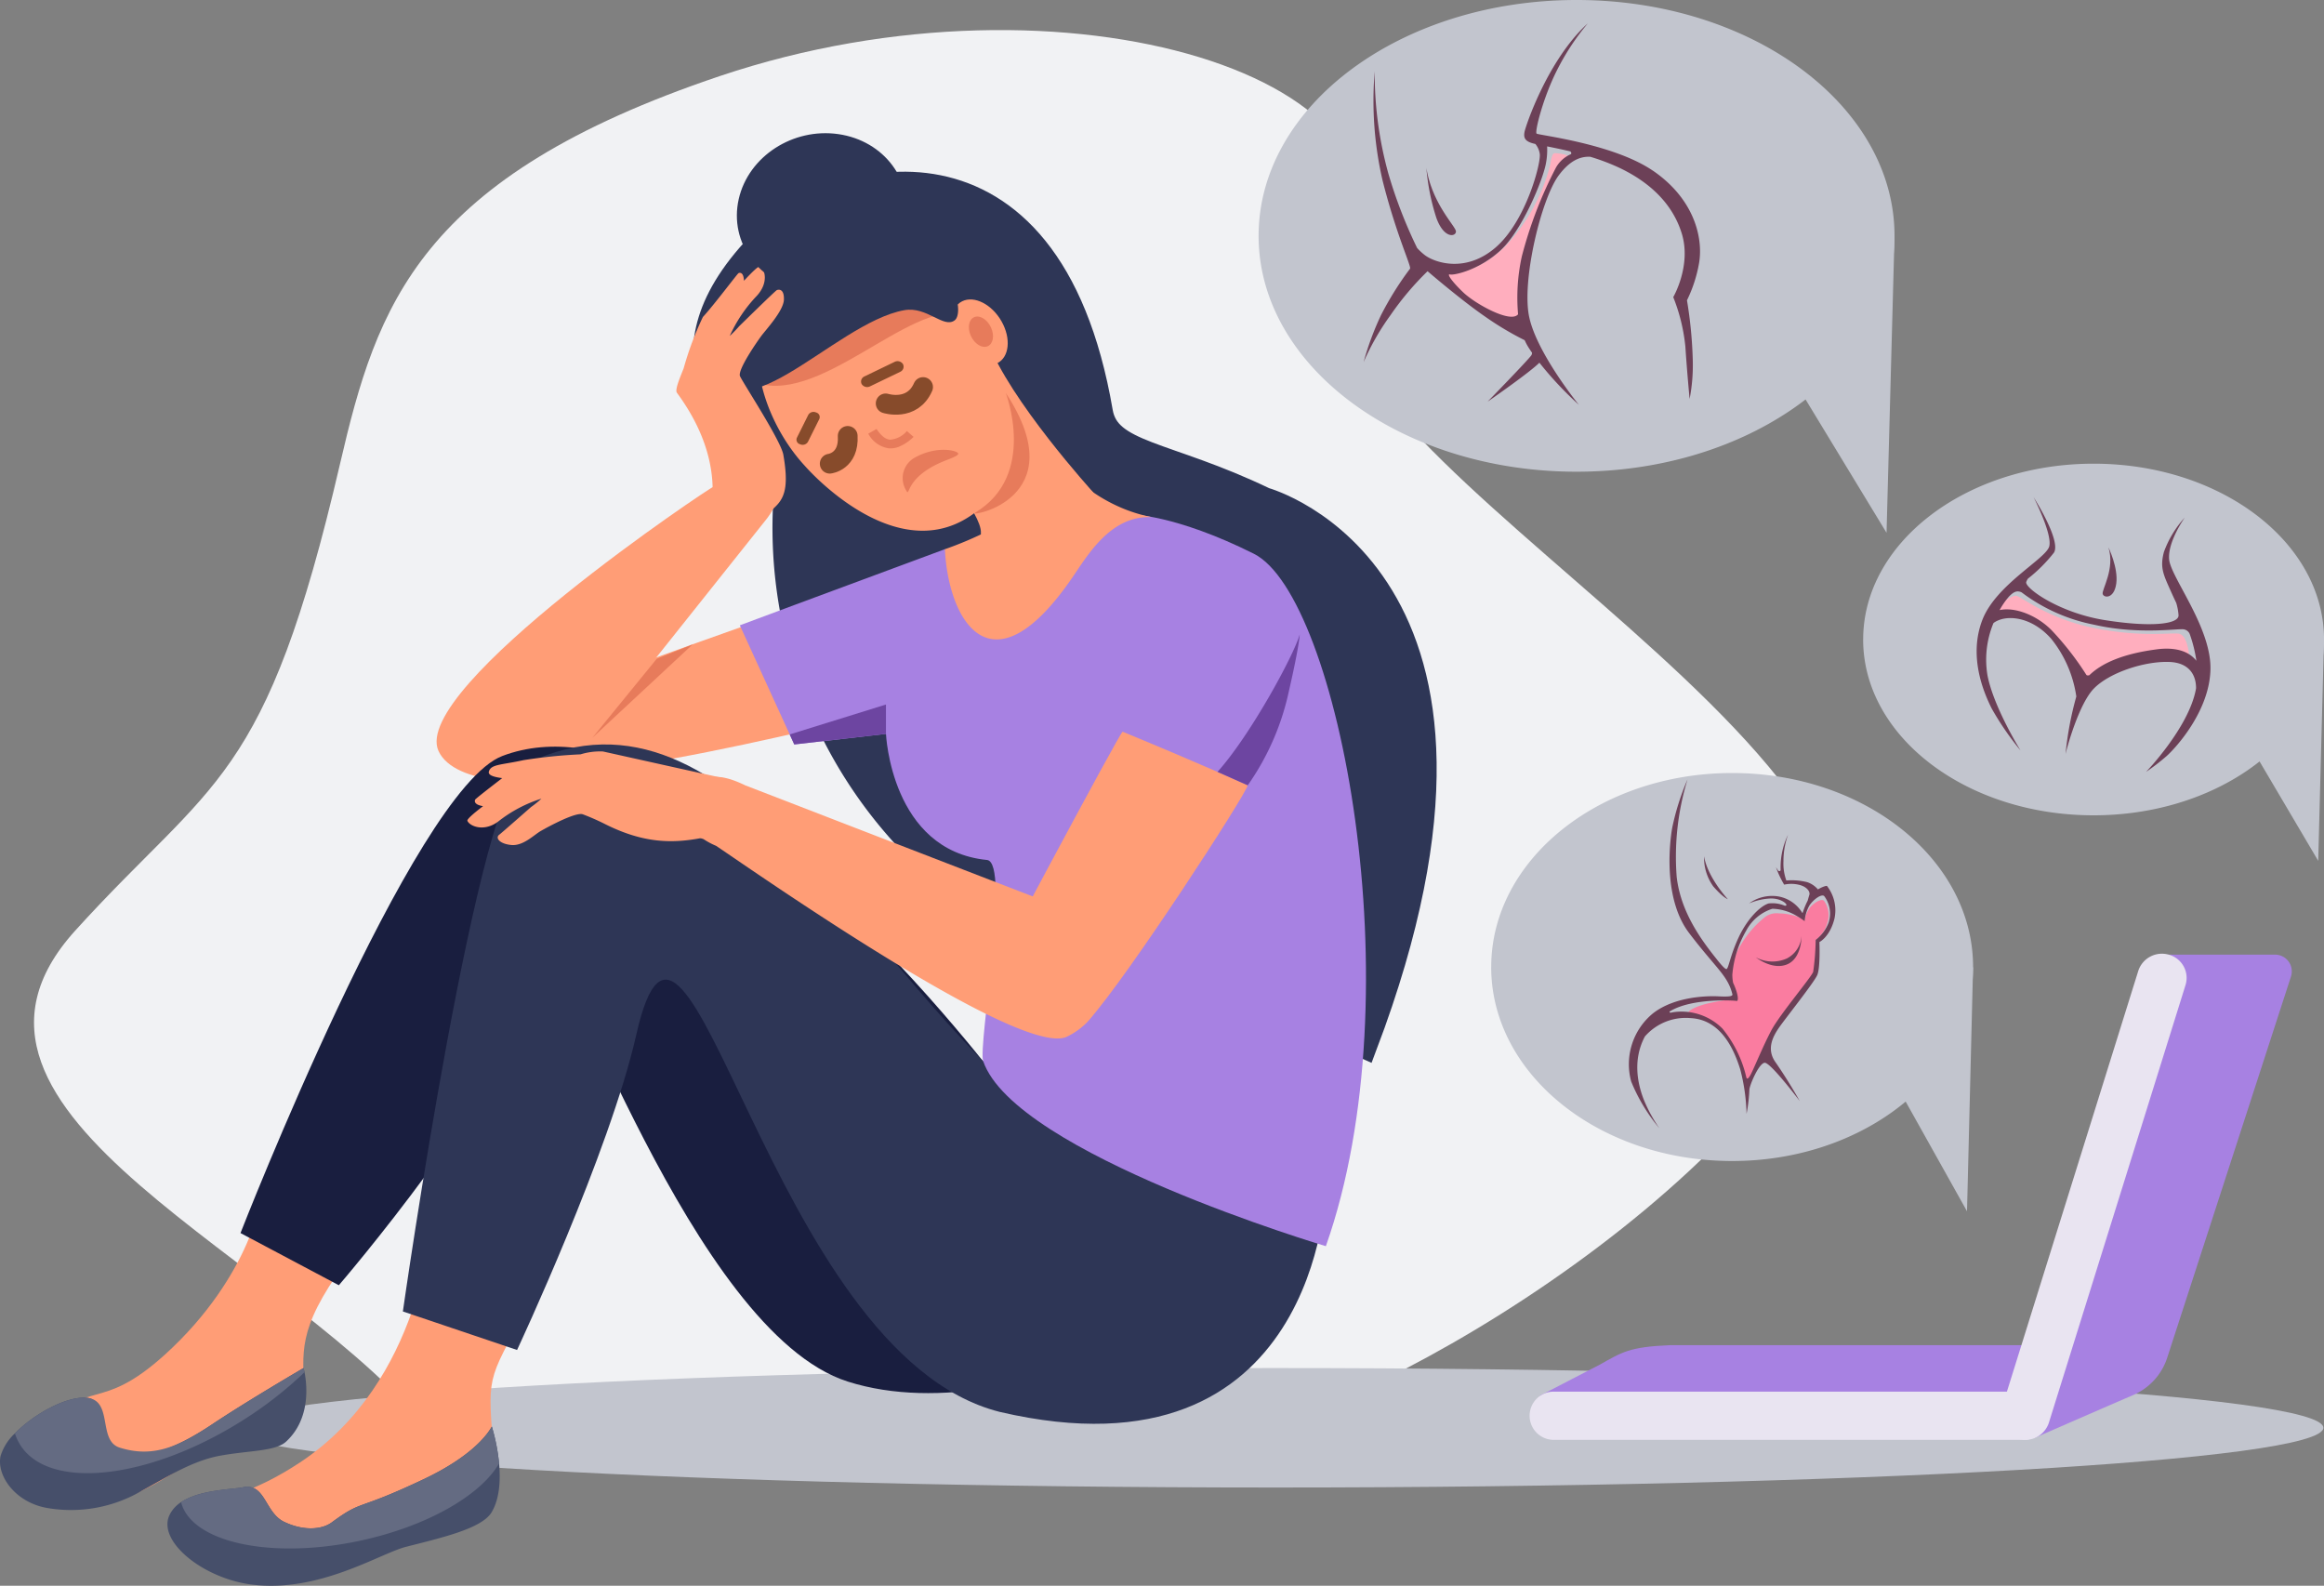 <svg id="Grupo_173563" data-name="Grupo 173563" xmlns="http://www.w3.org/2000/svg" xmlns:xlink="http://www.w3.org/1999/xlink" width="329.64" height="224.911" viewBox="0 0 329.64 224.911">
  <rect x="0" y="0" width="329.64" height="224.911" fill="#808080" stroke="none"/>
  <defs>
    <clipPath id="clip-path">
      <rect id="Rectángulo_216575" data-name="Rectángulo 216575" width="329.64" height="224.911" fill="none"/>
    </clipPath>
  </defs>
  <g id="Grupo_173562" data-name="Grupo 173562" clip-path="url(#clip-path)">
    <path id="Trazado_237485" data-name="Trazado 237485" d="M74.8,215.542C54.712,189.511-.189,169.554,23.549,143.368c19.557-21.573,26.993-20.732,37.563-66.222,5.235-22.531,11.148-40.6,53.859-54.975,49.223-16.564,102.45.694,88.9,26.146s87.344,69.707,68.656,104.38-76.094,64.671-90.381,62.795-107.344.05-107.344.05" transform="translate(-12.876 -11.38)" fill="#f1f2f4"/>
    <path id="Trazado_237486" data-name="Trazado 237486" d="M415.824,720.076c0,4.68-66.532,8.473-148.6,8.473s-148.6-3.793-148.6-8.473,66.532-8.473,148.6-8.473,148.6,3.794,148.6,8.473" transform="translate(-86.273 -517.571)" fill="#c2c5ce"/>
    <path id="Trazado_237487" data-name="Trazado 237487" d="M42.21,625.637c1.111-2.116-.656,10.14-13,21.332-9.388,8.514-10.857,3.123-17.557,10.676-1.386,1.563-5.8,7.42-2.506,9.542,4.443,2.859,12.347,2.06,19.954-2.628,9.208-5.674,12.632-4.292,14.865-4.689,2.841-.505,4.984-3.065,4.942-7.513-.053-5.57-1.209-8.681,5.769-18.27l.307-1.691Z" transform="translate(-5.785 -454.871)" fill="#ff9d76"/>
    <path id="Trazado_237488" data-name="Trazado 237488" d="M.081,724.082c-.587,2.745,2.035,6.553,6.566,7.361a19.822,19.822,0,0,0,13.58-2.5c3.123-1.653,6.828-4.124,10.908-4.89s7.9-.6,9.437-2.007c3.547-3.253,2.955-8.17,2.622-9.854-.075-.378-.136-.592-.136-.592s-8.024,4.688-12.921,7.956-9.994,5.542-14.716,4.2.753-7.739-3.276-7.947c-2.87-.151-7.4,2.359-10.031,5.064a7.267,7.267,0,0,0-2.033,3.21" transform="translate(0 -517.571)" fill="#464f6a"/>
    <path id="Trazado_237489" data-name="Trazado 237489" d="M7.756,720.873a7.064,7.064,0,0,0,.744,1.617c4.058,6.482,18.125,4.973,31.415-3.37a55.01,55.01,0,0,0,8.921-6.926c-.075-.378-.136-.592-.136-.592s-8.024,4.688-12.921,7.956-8.476,4.8-13.16,3.334c-3.21-1.008-.8-6.875-4.832-7.083-2.87-.151-7.4,2.359-10.031,5.064" transform="translate(-5.641 -517.571)" fill="#646b82"/>
    <path id="Trazado_237490" data-name="Trazado 237490" d="M125.22,635.829s-1.226,22.558-18.655,34.059c-13.262,8.752-17.979,3.244-18.526,8.805-.221,2.248,4.134,4.064,7.787,5.352,7.251,2.558,12.039,2.853,18.159-.1,10.652-5.139,12.659-3.814,16.27-6.19,3.825-2.517,4.084-5.03,3.664-10.8-.736-10.113-.671-8.652,5.988-21.009l.72-.6Z" transform="translate(-64.028 -462.458)" fill="#ff9d76"/>
    <path id="Trazado_237491" data-name="Trazado 237491" d="M99.017,764.447c9.578,1.23,18.17-4.389,21.926-5.35,5.1-1.3,10.758-2.589,12.136-4.9,1.151-1.935,1.274-4.585,1.059-6.916a27.2,27.2,0,0,0-1.027-5.234c-.507.9-2.567,4.095-9.663,7.461-9.8,4.65-8.531,2.808-13.051,6.134-1.4,1.03-4.014,1.235-6.765-.092-2.727-1.316-2.644-5.544-5.833-4.892-1.531.315-6.09.32-8.768,2.11a4.478,4.478,0,0,0-1.677,1.905c-1.642,3.714,4.858,8.907,11.665,9.778" transform="translate(-63.347 -539.711)" fill="#464f6a"/>
    <path id="Trazado_237492" data-name="Trazado 237492" d="M94.189,752.762c1.451,5.685,12.631,8.155,25.192,5.514,9.6-2.017,17.265-6.441,19.916-11a27.2,27.2,0,0,0-1.027-5.234c-.507.9-2.567,4.095-9.663,7.461-9.8,4.65-8.531,2.808-13.051,6.134-1.4,1.03-4.014,1.235-6.765-.092-2.727-1.316-2.644-5.544-5.833-4.891-1.531.315-6.09.32-8.768,2.11" transform="translate(-68.507 -539.71)" fill="#646b82"/>
    <path id="Trazado_237493" data-name="Trazado 237493" d="M375.62,135.621c-3.255-4.056-16.494-14.689.242-31.444,9.481-9.491,40.117-18.164,47.406,24.362,1.068,6.233,9.329,5.846,23.4,12.606,0,0,39.247,10.758,14.138,77.12,0,0-58.454-25.728-62.523-41.612C395.731,143,387.506,150.431,375.62,135.621Z" transform="translate(-267.346 -70.102)" fill="none" stroke="#2e3656" stroke-miterlimit="10" stroke-width="3.858"/>
    <path id="Trazado_237494" data-name="Trazado 237494" d="M381.956,142.606c.324-10.427-16.74-28.416-.512-38.731C395.881,94.7,415.385,87.3,428.257,128.79c3.531,11.384,65.211,2.321,37.47,90.669,0,0-18.359-6.842-65.112-28.018a66.464,66.464,0,0,1-18.659-48.835" transform="translate(-272.335 -70.354)" fill="#2e3656"/>
    <path id="Trazado_237495" data-name="Trazado 237495" d="M308.309,321.148s-50.062,13.162-56.739,9.524c-10.939-5.959-9.472-4.145-4.244-7.005s51.369-18.9,51.369-18.9Z" transform="translate(-176.989 -221.667)" fill="#ff9d76"/>
    <path id="Trazado_237496" data-name="Trazado 237496" d="M245.552,281.654l28.467-35.745c2.306-2.98,3.283-8.992-1.769-8.844-1.954.057,1.507,4.467-.367,2.657,0,0-4.836,1.193-5.621,1.815.316-.431-42.967,28.413-38.875,37.4,2.239,4.916,14.063,5.159,18.164,2.72" transform="translate(-165.188 -172.423)" fill="#ff9d76"/>
    <path id="Trazado_237497" data-name="Trazado 237497" d="M168.986,419.065c1.694-5.016,20.019,52.3,42.262,59.37,25.688,8.161,63.477-16.828,63.477-16.828-16.465-9.178-28.99-15.779-41.261-24.732,0,0-43.039-57.874-71.212-47.169-12.615,4.793-37.14,67.665-37.14,67.665l13.949,7.4s23.812-27.606,29.924-45.709" transform="translate(-90.998 -282.484)" fill="#191e3f"/>
    <path id="Trazado_237498" data-name="Trazado 237498" d="M209.564,467.657l16.2,5.465s13.158-28.09,16.914-44.73c7.27-32.2,18.7,45.208,51.532,53.507,45.2,10.545,46.273-31.58,46.273-31.58s-24.346,1.392-40.243-10.708c-24.451-18.613-43.586-63.692-72.99-49.735-6.9,1.967-17.683,77.782-17.683,77.782" transform="translate(-152.423 -281.65)" fill="#2e3656"/>
    <path id="Trazado_237499" data-name="Trazado 237499" d="M457.766,273.138c-11.213-5.609-17.5-5.591-17.5-5.591-7.5,5.039-6.979,9.079-16.587,7.175l-9.736-2.236c-17.581,6.5-29.093,10.8-29.093,10.8l7.723,16.9,13.006-1.5s.706,16.532,14.329,17.881c3.385.335-1.3,26.321-.543,28.534,4.513,13.147,48.607,26.243,48.607,26.243,12.751-36.131,1.752-92.224-10.2-98.2" transform="translate(-279.91 -194.595)" fill="#a781e2"/>
    <path id="Trazado_237500" data-name="Trazado 237500" d="M498.215,209.3l.008,0c3.414-1.7,6.971-7.782,5.53-10.384,0,0-11.914-13.112-14.933-21.375-.258-.708-9.384,12.094-9.384,12.094l1.683,4.353s6.888,7.988,6.721,10.7S494.8,211,498.215,209.3" transform="translate(-348.709 -129.109)" fill="#ff9d76"/>
    <path id="Trazado_237501" data-name="Trazado 237501" d="M511.393,204.421c-.041-.062,4.548,11.682-4.368,16.978-1.2.711,14.349-1.815,4.368-16.978" transform="translate(-368.727 -148.682)" fill="#e77b5b"/>
    <path id="Trazado_237502" data-name="Trazado 237502" d="M426.569,171.682s2.265-18.854,1.564-20.236l-5.447-8.046a18.014,18.014,0,0,0-24.157-1.806c-7.58,5.836-3.625,18.11,2.445,24.672,0,0,14.139,16.45,25.6,5.416" transform="translate(-286.834 -100.216)" fill="#ff9d76"/>
    <path id="Trazado_237503" data-name="Trazado 237503" d="M477.5,234.479c-.221-.433-3.046-1.123-6.146.591A3.322,3.322,0,0,0,470.1,239.7c.635,1.2-.34-1.754,5.3-4.09.785-.325,2.254-.815,2.092-1.133" transform="translate(-341.586 -170.173)" fill="#e77b5b"/>
    <path id="Trazado_237504" data-name="Trazado 237504" d="M456.063,225.622a6.621,6.621,0,0,0,2.034-1.379l-.954-.829a3.481,3.481,0,0,1-2.374,1.227c-.649-.049-1.279-.547-1.925-1.524l-1.175.67a3.942,3.942,0,0,0,2.92,2.079,3.3,3.3,0,0,0,1.475-.243" transform="translate(-328.512 -162.279)" fill="#e77b5b"/>
    <path id="Trazado_237505" data-name="Trazado 237505" d="M496.557,156.019c-1.712.85-1.987,3.505-.614,5.931s3.874,3.7,5.586,2.854,1.987-3.506.615-5.932-3.874-3.7-5.586-2.854" transform="translate(-360.079 -113.287)" fill="#ff9d76"/>
    <path id="Trazado_237506" data-name="Trazado 237506" d="M507.143,166.208c.52,1.143.3,2.332-.49,2.657s-1.854-.339-2.374-1.482-.3-2.332.49-2.657,1.854.339,2.374,1.482" transform="translate(-366.573 -119.75)" fill="#e77b5b"/>
    <path id="Trazado_237507" data-name="Trazado 237507" d="M375.812,151.454c8.681,6.958,22.064-8.59,30.327-8.518,1.675.153-3.758-7.658-10.455-7.466-9.559.273-31.231,6.879-19.872,15.984" transform="translate(-271.003 -98.529)" fill="#e77b5b"/>
    <path id="Trazado_237508" data-name="Trazado 237508" d="M367.327,145.053c3.713,13.259,17.835-4.782,28-6.591,3.221-.573,5.584,2.666,7.161,1.423,1.382-1.09.233-9.308-10.7-9.968-10.341-.625-26.4,8.2-24.462,15.137" transform="translate(-267.051 -94.469)" fill="#2e3656"/>
    <path id="Trazado_237509" data-name="Trazado 237509" d="M453.466,189.393,449.2,191.45a.916.916,0,0,1-1.194-.318.79.79,0,0,1,.4-1.09l4.263-2.058a.915.915,0,0,1,1.194.318.789.789,0,0,1-.4,1.09" transform="translate(-325.783 -136.656)" fill="#874b2b"/>
    <path id="Trazado_237510" data-name="Trazado 237510" d="M417.551,215.284l-1.612,3.233a.866.866,0,0,1-1.071.362l-.064-.024a.672.672,0,0,1-.431-.923l1.611-3.233a.866.866,0,0,1,1.071-.362l.064.024a.672.672,0,0,1,.431.923" transform="translate(-301.339 -155.852)" fill="#874b2b"/>
    <path id="Trazado_237511" data-name="Trazado 237511" d="M491.543,255a51.539,51.539,0,0,0,6.1-2.585l11-8.911c6.378,6.935,13.894,6.933,11.727,6.947-5.425.036-8.568,5.369-10.677,8.458C498.021,276,492,264.912,491.543,255" transform="translate(-357.515 -177.104)" fill="#ff9d76"/>
    <path id="Trazado_237512" data-name="Trazado 237512" d="M355.6,145.753c1.53-1.646,4.9-6.149,5.063-6.226.218-.1.723-.119.768,1.087,1.161-1.253,2.076-2.133,2.275-2.035.687.342,1.291,2.281-.46,4.175a20.418,20.418,0,0,0-3.833,5.685,16.816,16.816,0,0,0,1.333-1.374s5.105-5.014,5.344-5.126,1.064-.239,1.008,1.355-2.606,4.313-3.235,5.179c-.864,1.19-3.216,4.647-3.015,5.6.109.517,5.807,9.132,6.169,11.207,1.434,8.234-1.771,6.683-5.265,11.334-.9,1.2-5.81,4.481-7.788,3.6,0,0,8.018-10.04-2.04-23.719-.294-.4.325-1.9.953-3.462a44.57,44.57,0,0,1,2.724-7.278" transform="translate(-255.907 -100.787)" fill="#ff9d76"/>
    <path id="Trazado_237513" data-name="Trazado 237513" d="M395.163,84.207c-1.141,5.057,2.371,9.793,7.843,10.577s10.834-2.679,11.974-7.736-2.371-9.792-7.843-10.577S396.3,79.15,395.163,84.207" transform="translate(-287.258 -55.539)" fill="#2e3656"/>
    <path id="Trazado_237514" data-name="Trazado 237514" d="M390.605,84.207c-1.141,5.057,2.371,9.793,7.843,10.577s10.834-2.679,11.975-7.736-2.371-9.792-7.843-10.577S391.746,79.15,390.605,84.207Z" transform="translate(-283.943 -55.539)" fill="none" stroke="#2e3656" stroke-miterlimit="10" stroke-width="3.858"/>
    <path id="Trazado_237515" data-name="Trazado 237515" d="M416.389,424.849l-50.532-19.524c-2.319-1.118-4.985-1.995-6.958-.058l-1.24,4.442a3.157,3.157,0,0,0,2.265,3.236,10.307,10.307,0,0,0,1.791.957c6.15,4.148,43.3,30.114,49.737,27.075,7.9-3.727,6.181-15.528,4.936-16.128" transform="translate(-260.137 -293.933)" fill="#ff9d76"/>
    <path id="Trazado_237516" data-name="Trazado 237516" d="M280.155,402.194c2.241-.563.386-7.252-.789-7.64,0,0,3.552.824-17.008-3.752a9.419,9.419,0,0,0-3.179.406,72.992,72.992,0,0,0-8.09.823c-3.165.7-4.627.558-4.917,1.626-.137.507.7.773,1.893.924-1.709,1.315-3.757,2.907-3.83,3.042-.115.212-.152.732,1.112.935-1.357,1.036-2.314,1.867-2.218,2.085.334.755,2.347,1.631,4.4.069a19.158,19.158,0,0,1,6.105-3.22,15.386,15.386,0,0,1-1.491,1.2s-4.245,3.737-4.455,3.881c-.689.47.011,1.345,1.686,1.494s3.2-1.434,4.133-1.97c1.28-.737,4.994-2.717,5.985-2.386a32.638,32.638,0,0,1,3.159,1.388c7.158,3.592,11.9,2.506,17.5,1.1" transform="translate(-176.831 -284.218)" fill="#ff9d76"/>
    <path id="Trazado_237517" data-name="Trazado 237517" d="M546.914,388.211c-.368,1.49-16.847,26.916-22.543,33.324-5.749,6.469-15.753-2.949-15.753-2.949s20.248-38.1,20.555-37.978c11.875,4.907,17.741,7.6,17.741,7.6" transform="translate(-369.934 -276.828)" fill="#ff9d76"/>
    <path id="Trazado_237518" data-name="Trazado 237518" d="M431.618,230.684s2.757-.31,2.55-3.94" transform="translate(-313.929 -164.918)" fill="none" stroke="#874b2b" stroke-linecap="round" stroke-linejoin="round" stroke-width="2.804"/>
    <path id="Trazado_237519" data-name="Trazado 237519" d="M460.728,203.644s3.76,1.2,5.306-2.322" transform="translate(-335.102 -146.428)" fill="none" stroke="#874b2b" stroke-linecap="round" stroke-linejoin="round" stroke-width="2.804"/>
    <path id="Trazado_237520" data-name="Trazado 237520" d="M317.275,337.241l-9.13,11.2L322.369,335.2Z" transform="translate(-224.124 -243.802)" fill="#e77b5b"/>
    <path id="Trazado_237521" data-name="Trazado 237521" d="M637.633,351.412a36.45,36.45,0,0,0,5.84-13.364c1.531-6.67,1.531-8.034,1.531-8.034-.765,2.819-6.935,14.228-11.658,19.494Z" transform="translate(-460.652 -240.03)" fill="#6d45a1"/>
    <path id="Trazado_237522" data-name="Trazado 237522" d="M411.437,372.129l13.006-1.5v-4.164l-13.655,4.244Z" transform="translate(-298.779 -266.541)" fill="#6d45a1"/>
    <path id="Trazado_237523" data-name="Trazado 237523" d="M969.208,266.13c0,13.772,14.633,24.936,32.684,24.936,16.86,0,30.739-9.74,32.5-22.247a19.32,19.32,0,0,0,.188-2.689c0-13.772-14.633-24.936-32.684-24.936s-32.684,11.164-32.684,24.936" transform="translate(-704.936 -175.428)" fill="#c2c5ce"/>
    <path id="Trazado_237524" data-name="Trazado 237524" d="M1177.17,364.041l.821-31.4-11.6,13.131Z" transform="translate(-848.35 -241.943)" fill="#c2c5ce"/>
    <path id="Trazado_237525" data-name="Trazado 237525" d="M654.723,33.452c0,18.475,20.192,33.452,45.1,33.452,23.265,0,42.416-13.066,44.841-29.844a25.2,25.2,0,0,0,.259-3.607C744.925,14.977,724.732,0,699.824,0s-45.1,14.977-45.1,33.452" transform="translate(-476.201)" fill="#c2c5ce"/>
    <path id="Trazado_237526" data-name="Trazado 237526" d="M941.692,164.8l1.132-42.117L926.813,140.3Z" transform="translate(-674.101 -89.23)" fill="#c2c5ce"/>
    <path id="Trazado_237527" data-name="Trazado 237527" d="M775.715,429.616c0,15.2,15.3,27.515,34.175,27.515,17.629,0,32.141-10.747,33.979-24.548a22.467,22.467,0,0,0,.2-2.967c0-15.2-15.3-27.515-34.175-27.515s-34.175,12.319-34.175,27.515" transform="translate(-564.202 -292.461)" fill="#c2c5ce"/>
    <path id="Trazado_237528" data-name="Trazado 237528" d="M993.166,537.655l.858-34.643L981.892,517.5Z" transform="translate(-714.161 -365.857)" fill="#c2c5ce"/>
    <path id="Trazado_237529" data-name="Trazado 237529" d="M1058.423,565.1l18.857-68.542h15.24a2.376,2.376,0,0,1,2.262,3.1l-17.557,54.072a8.676,8.676,0,0,1-4.819,5.291c-5.48,2.36-13.983,6.079-13.983,6.079" transform="translate(-769.824 -361.16)" fill="#a781e2"/>
    <path id="Trazado_237530" data-name="Trazado 237530" d="M876.393,707.855l-75.557-.958,8.527-4.417c3.216-1.789,4.17-2.532,10.051-2.776h62.5Z" transform="translate(-582.473 -508.917)" fill="#a781e2"/>
    <path id="Trazado_237531" data-name="Trazado 237531" d="M869.213,727.287v0a3.42,3.42,0,0,0-3.42-3.42H799.118a3.42,3.42,0,0,0-3.42,3.42v0a3.42,3.42,0,0,0,3.42,3.42h66.675a3.42,3.42,0,0,0,3.42-3.42" transform="translate(-578.736 -526.488)" fill="#e9e4f1"/>
    <path id="Trazado_237532" data-name="Trazado 237532" d="M1043.143,564.915h0a3.522,3.522,0,0,0,4.376-2.276l19.39-62.1a3.408,3.408,0,0,0-2.331-4.271,3.521,3.521,0,0,0-4.375,2.275l-19.39,62.1a3.408,3.408,0,0,0,2.331,4.271" transform="translate(-756.904 -360.847)" fill="#e9e4f1"/>
    <path id="Trazado_237533" data-name="Trazado 237533" d="M752.7,96.8s4.19.15,8.306-3.966a26.039,26.039,0,0,0,6.36-11.6c.224-1.5.449-1.571.673-1.571s1.87.15,1.87.524-1.721,1.2-3.442,6.51-2.918,11-2.918,11v7.034a73.844,73.844,0,0,1-7.333-3.816A8.148,8.148,0,0,1,752.7,96.8" transform="translate(-547.462 -57.941)" fill="#ffaebe"/>
    <path id="Trazado_237534" data-name="Trazado 237534" d="M750.346,33.031c-5.612-3.816-16.163-5.013-16.462-5.238s.9-5.088,2.918-9.054a34.557,34.557,0,0,1,4.34-6.585c-5.687,5.163-8.83,14.591-8.979,15.414s.058,1.335,1.347,1.646l.193.045a2.8,2.8,0,0,1,.63,1.451c.15,1.422-2.02,9.578-6.285,13.244s-8.605,2.1-9.952,1.122a8.1,8.1,0,0,1-1.162-1.063,66.756,66.756,0,0,1-4.075-10.535,53.278,53.278,0,0,1-1.945-14.516,50.152,50.152,0,0,0,1.122,15.489c1.945,7.707,4.115,12.2,3.891,12.5a45.127,45.127,0,0,0-4.115,6.585,40.69,40.69,0,0,0-2.469,6.66,35.648,35.648,0,0,1,3.816-6.66,41.449,41.449,0,0,1,5.238-6.211c.005,0,.007-.014.01-.022,1.587,1.354,5.361,4.517,8.3,6.532a43.177,43.177,0,0,0,5.481,3.258,7.79,7.79,0,0,0,.58,1.082c.149.23.3.458.461.684a.656.656,0,0,1-.087.363c-.449.673-6.211,6.585-6.211,6.585.2-.133,5.985-4.147,7.347-5.525a49.594,49.594,0,0,0,5.6,5.974S733.959,59,732.837,53.832,734.557,37,737.027,33.7c1.594-2.125,3.062-2.69,4.467-2.624a30.517,30.517,0,0,1,3.989,1.5c3.973,1.854,7.558,4.789,8.979,9.353s-1.2,9.054-1.2,9.054a25.662,25.662,0,0,1,1.721,7.033c.224,3.442.6,7.408.6,7.408a25.088,25.088,0,0,0,.449-5.462,60.907,60.907,0,0,0-.823-8.53,19.63,19.63,0,0,0,1.721-5.313c.6-3.592-.727-9.111-6.585-13.095m-11.6-2.32a4.489,4.489,0,0,0-2.1,1.871,59.247,59.247,0,0,0-4.864,12.646,27.1,27.1,0,0,0-.528,8.2,1.089,1.089,0,0,1-.22.181c-1.347.823-5.911-1.721-7.557-3.292s-2.395-2.694-1.871-2.544,4.115-.6,7.183-3.442,6.061-10.1,6.435-12.421a9.943,9.943,0,0,0,.149-2.3c.952.191,2.083.421,3.306.714.116.153.175.3.062.388" transform="translate(-515.926 -8.84)" fill="#6c4057"/>
    <path id="Trazado_237535" data-name="Trazado 237535" d="M746.187,96.325c-.075-.748-3.367-3.891-4.19-8.979a31.309,31.309,0,0,0,1.422,7.108c1.122,3.068,2.843,2.619,2.769,1.871" transform="translate(-539.678 -63.53)" fill="#6c4057"/>
    <path id="Trazado_237536" data-name="Trazado 237536" d="M884.11,479s-.2-.654.9-3.168a14.472,14.472,0,0,1,4.023-5.18,2.716,2.716,0,0,1,2.112-.6,8.367,8.367,0,0,1,2.565.453c.905.4,1.006.553,1.006.553a4.741,4.741,0,0,1,.855-1.911c.6-.654,1.509-1.207,1.911-.905a3.472,3.472,0,0,1,.5,3.118,4.505,4.505,0,0,1-1.66,2.464,43.914,43.914,0,0,1-.251,4.878c-.2.4-5.531,7.493-6.739,9.807a54.034,54.034,0,0,0-2.263,5.129s-.553.956-.553.8-1.056-4.627-2.917-6.89-2.766-2.766-4.626-3.017.2-1.308,2.263-1.76a33.177,33.177,0,0,1,3.822-.6Z" transform="translate(-638.781 -340.5)" fill="#fa7ca0"/>
    <path id="Trazado_237537" data-name="Trazado 237537" d="M875.368,420.52c-.032-.095-.66.089-1.3.476a3.43,3.43,0,0,0-1.519-1.029,9.234,9.234,0,0,0-2.962-.239,7.067,7.067,0,0,1-.408-2.728,11.017,11.017,0,0,1,.654-3.772,10.626,10.626,0,0,0-1.056,4.979c0,.245-.232.192-.319.163-.194-.291-.335-.515-.335-.515a13.606,13.606,0,0,0,1.157,2.464,4.674,4.674,0,0,1,2.012,0c1.207.251,1.71,1.006,1.559,1.458-.059.177-.149.493-.237.812a11.174,11.174,0,0,0-.719,1.753l-.052-.025a4.975,4.975,0,0,0-3.469-2.339,5.574,5.574,0,0,0-4.074,1.006,8.707,8.707,0,0,1,3.017-.7c1.609-.05,2.565.905,2.213,1.006a1.006,1.006,0,0,1-.142.028,4.543,4.543,0,0,0-2.322-.33c-1.257.4-3.068,2.263-4.275,4.878s-1.408,4.425-1.71,4.425-1.379-1.409-1.379-1.409c-2.119-2.653-5.081-6.6-5.666-11.648a37.3,37.3,0,0,1,1.538-13.848,35.21,35.21,0,0,0-2.188,6.94c-.528,3.168-1,10.381,2.414,14.86,3.847,5.054,5.464,5.99,6.135,8.675.075.3-.5.377-2.012.3s-6.16,0-9.253,2.414a9.322,9.322,0,0,0-3.093,9.655,24.86,24.86,0,0,0,4,6.638,20.957,20.957,0,0,1-2.188-4c-.716-1.823-1.768-5.442.136-9.017a7.7,7.7,0,0,1,6.5-2.6c4.375.226,6.185,4.6,7.016,7.242a27.456,27.456,0,0,1,.905,6.336,24.4,24.4,0,0,0,.4-3.445c.03-.608,1.333-3.721,2.162-3.8s4.979,5.431,4.979,5.431-1.509-2.741-3.47-5.557c-1.294-1.858-.3-3.646.528-4.853s4.979-6.412,5.431-7.468.3-4.677.3-4.677,1.484-.7,2.137-3.319a5.609,5.609,0,0,0-1.056-4.627m.251,5.129a5.53,5.53,0,0,1-1.861,2.515,35.217,35.217,0,0,1-.352,4.526c-.251.754-4.727,6.035-5.934,8.3s-2.515,5.532-2.967,6.337-.553.453-.6.251a16.962,16.962,0,0,0-3.369-6.839,8.206,8.206,0,0,0-7.041-2.313c-.426.118-.5.025-.45-.106,3.115-1.956,9.258-1.564,9.5-1.5.267.067.315-.834-.5-2.587a6.121,6.121,0,0,1-.107-1.135,14.9,14.9,0,0,1,1.961-6.236,6.411,6.411,0,0,1,3.721-3.118,7.143,7.143,0,0,1,3.168.855,13.722,13.722,0,0,1,1.408.905,5.306,5.306,0,0,1,.7-2.263c.6-.855,1.659-1.609,2.062-1.307a4.114,4.114,0,0,1,.654,3.721" transform="translate(-616.21 -294.848)" fill="#6c4057"/>
    <path id="Trazado_237538" data-name="Trazado 237538" d="M917.8,490.071a4.993,4.993,0,0,1-4.425-.151s2.313,1.861,4.425,1.006,2.062-4.023,2.062-4.023a3.878,3.878,0,0,1-2.062,3.168" transform="translate(-664.329 -354.14)" fill="#6c4057"/>
    <path id="Trazado_237539" data-name="Trazado 237539" d="M889.816,451.489s-2.867-3.068-3.369-6.085a6.993,6.993,0,0,0,1.307,4.275c1.408,1.609,2.062,1.811,2.062,1.811" transform="translate(-644.74 -323.956)" fill="#6c4057"/>
    <path id="Trazado_237540" data-name="Trazado 237540" d="M1037.188,312.473c.519-1.187,2.523-2.746,3.265-2.524s4.676,3.34,11.208,4.6,10.465.594,11.727.742,1.485,2.969,1.485,2.969a19.477,19.477,0,0,0-8.462.965,26.95,26.95,0,0,0-6.309,3.192s-4.75-7.645-7.645-9.278a6.415,6.415,0,0,0-5.27-.668" transform="translate(-754.38 -225.421)" fill="#ffaebe"/>
    <path id="Trazado_237541" data-name="Trazado 237541" d="M1093.786,291.3c.148.594,1.633.742,1.93-1.484s-1.114-5.122-1.114-5.122c.965,3.043-.965,6.012-.816,6.606" transform="translate(-795.539 -207.064)" fill="#6c4057"/>
    <path id="Trazado_237542" data-name="Trazado 237542" d="M1055.56,267.391c-.223-2.524,2.227-5.938,2.227-5.938a14.706,14.706,0,0,0-2.969,4.9c-.594,2.3-.074,3.192,1.188,6.012.161.36.352.76.561,1.2a7.683,7.683,0,0,1,.329,1.774c0,1.262-3.934,1.707-10.466.668s-11.431-4.6-11.134-5.418a2.553,2.553,0,0,1,.23-.457,21.607,21.607,0,0,0,3.7-3.7c1.039-1.707-2.895-7.868-2.895-7.868s2.672,5.2,2.227,6.977-7.571,5.418-9.5,10.466.074,10.02,1.336,12.544a40.713,40.713,0,0,0,4.082,5.938s-3.785-6.086-4.676-10.614a13.508,13.508,0,0,1,.846-7.452c1.716-1.276,5.373-.977,8.209,2.256a16.929,16.929,0,0,1,3.54,8.165,46.331,46.331,0,0,0-1.525,8.166c.154-.772,1.873-7.085,4-9.28,2.227-2.3,7.274-3.934,10.763-3.785,2.649.113,3.756,1.723,3.746,3.727-.012.069-.021.138-.035.207-1.039,5.418-7.051,11.653-7.051,11.653a30.407,30.407,0,0,0,2.895-2.227c1.336-1.188,6.161-6.458,6.235-12.4s-5.641-12.989-5.864-15.513m-1.781,12.767c-4.514.591-7.665,1.844-9.54,3.673-.185.037-.334.035-.406-.037a41.3,41.3,0,0,0-4.973-6.383c-2.186-2.186-5.256-3.283-7.346-2.823a11.025,11.025,0,0,1,1.334-1.928c.668-.668,1.113-.891,1.781-.594a25.008,25.008,0,0,0,10.317,4.6c6.457,1.484,12.247.445,12.766.668a1.1,1.1,0,0,1,.765.635,19.177,19.177,0,0,1,.949,3.81c-.927-1.186-2.661-2.015-5.648-1.624" transform="translate(-747.887 -188.057)" fill="#6c4057"/>
    <path id="Trazado_237543" data-name="Trazado 237543" d="M1074.492,392.222a.556.556,0,0,0-.012.072c0,.019,0-.008.012-.072" transform="translate(-781.503 -285.275)" fill="#6c4057"/>
  </g>
</svg>
